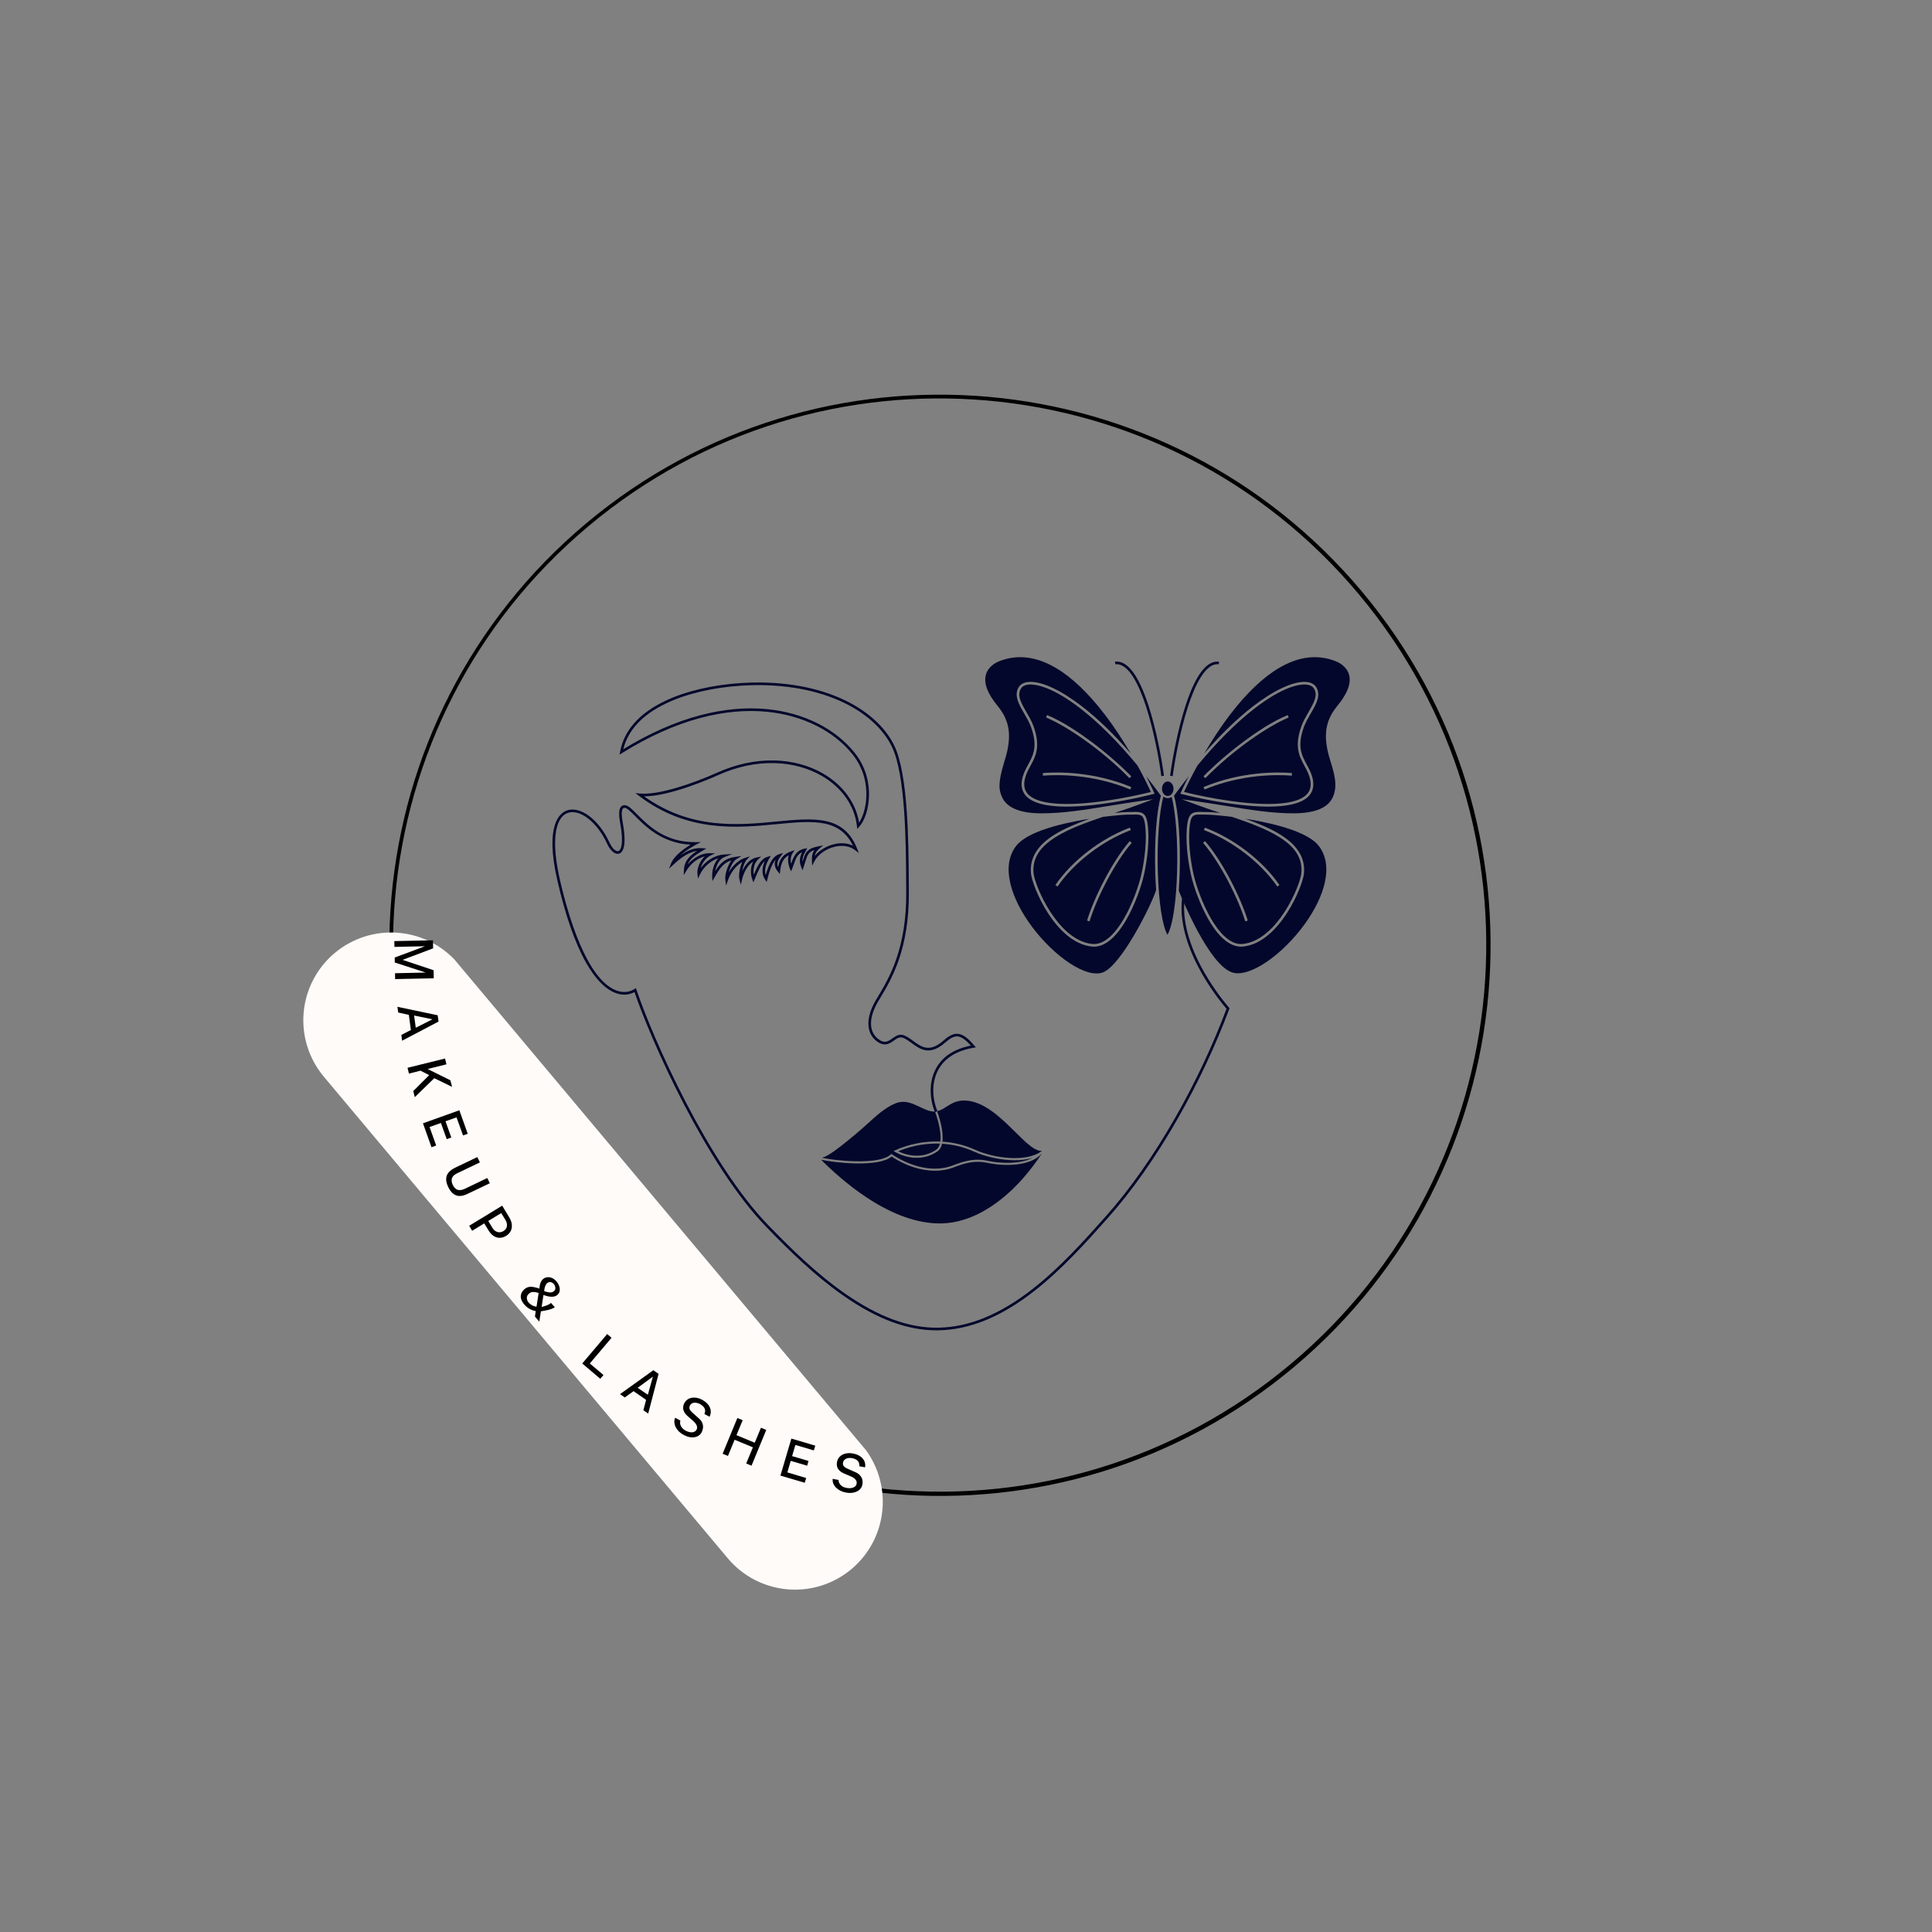 <svg xmlns="http://www.w3.org/2000/svg" xmlns:xlink="http://www.w3.org/1999/xlink" width="500" zoomAndPan="magnify" viewBox="0 0 375 375" height="500" preserveAspectRatio="xMidYMid meet" version="1.0"><rect x="0" y="0" width="375" height="375" fill="#808080" stroke="none"/><defs><g/><clipPath id="3d8b2872aa"><path d="M 75 76 L 290 76 L 290 291 L 75 291 Z M 75 76 " clip-rule="nonzero"/></clipPath><clipPath id="ffeb7f2540"><path d="M 195.652 32.914 L 333.012 196.691 L 169.238 334.047 L 31.879 170.273 Z M 195.652 32.914 " clip-rule="nonzero"/></clipPath><clipPath id="7502af6d6e"><path d="M 195.652 32.914 L 333.012 196.691 L 169.238 334.047 L 31.879 170.273 Z M 195.652 32.914 " clip-rule="nonzero"/></clipPath><clipPath id="ced7123d59"><path d="M 264.332 114.801 C 226.402 69.578 158.988 63.664 113.766 101.594 C 68.539 139.523 62.629 206.938 100.559 252.16 C 138.488 297.387 205.898 303.301 251.125 265.367 C 296.348 227.438 302.262 160.027 264.332 114.801 " clip-rule="nonzero"/></clipPath><clipPath id="b69bd07cd0"><path d="M 58 180 L 172 180 L 172 309 L 58 309 Z M 58 180 " clip-rule="nonzero"/></clipPath><clipPath id="b54c66cfa4"><path d="M 51.906 195.93 L 78.453 173.664 L 178.836 293.352 L 152.289 315.613 Z M 51.906 195.93 " clip-rule="nonzero"/></clipPath><clipPath id="f21cc8d7ac"><path d="M 64.965 184.98 C 68.426 182.074 72.898 180.664 77.402 181.062 C 81.902 181.457 86.062 183.621 88.969 187.086 L 167.367 280.562 C 170.273 284.027 171.68 288.5 171.285 293 C 170.891 297.504 168.727 301.664 165.262 304.566 C 161.801 307.473 157.324 308.883 152.824 308.484 C 148.324 308.09 144.164 305.926 141.258 302.461 L 62.855 208.984 C 59.953 205.52 58.543 201.047 58.938 196.547 C 59.332 192.043 61.5 187.883 64.965 184.98 " clip-rule="nonzero"/></clipPath><clipPath id="c29a69e0c8"><path d="M 107.227 132.094 L 238.727 132.094 L 238.727 258.188 L 107.227 258.188 Z M 107.227 132.094 " clip-rule="nonzero"/></clipPath><clipPath id="711cf21878"><path d="M 227.629 127.555 L 261.973 127.555 L 261.973 188.996 L 227.629 188.996 Z M 227.629 127.555 " clip-rule="nonzero"/></clipPath></defs><g clip-path="url(#3d8b2872aa)"><g clip-path="url(#ffeb7f2540)"><g clip-path="url(#7502af6d6e)"><g clip-path="url(#ced7123d59)"><path stroke-linecap="butt" transform="matrix(0.481, 0.574, -0.574, 0.481, 195.652, 32.916)" fill="none" stroke-linejoin="miter" d="M 142.671 -0.003 C 63.878 -0.001 -0.002 63.878 -0.001 142.67 C -0.003 221.467 63.88 285.343 142.672 285.342 C 221.469 285.344 285.346 221.469 285.344 142.669 C 285.343 63.876 221.467 -0 142.671 -0.003 " stroke="#000000" stroke-width="2" stroke-opacity="1" stroke-miterlimit="4"/></g></g></g></g><g clip-path="url(#b69bd07cd0)"><g clip-path="url(#b54c66cfa4)"><g clip-path="url(#f21cc8d7ac)"><path fill="#fffbf9" d="M 51.906 195.93 L 77.988 174.055 L 178.371 293.742 L 152.289 315.613 Z M 51.906 195.93 " fill-opacity="1" fill-rule="nonzero"/></g></g></g><g fill="#000000" fill-opacity="1"><g transform="translate(76.519, 181.714)"><g><path d="M 0.016 0.953 L 7.516 0.797 L 7.547 2.359 L 1.625 4.594 L 7.641 6.609 L 7.672 8.172 L 0.172 8.328 L 0.156 7.188 L 6.125 7.062 L 0.109 5.109 L 0.094 4.141 L 5.969 1.953 L 0.047 2.078 Z M 0.016 0.953 "/></g></g></g><g fill="#000000" fill-opacity="1"><g transform="translate(77.093, 195.032)"><g><path d="M 0.047 0.391 L 7.859 2.031 L 8.031 3.25 L 0.953 6.969 L 0.812 5.844 L 2.656 4.891 L 2.266 1.953 L 0.203 1.5 Z M 3.281 2.078 L 3.609 4.453 L 6.844 2.812 Z M 3.281 2.078 "/></g></g></g><g fill="#000000" fill-opacity="1"><g transform="translate(78.87, 206.335)"><g><path d="M 1.641 6.625 L 1.344 5.438 L 4.438 2.344 L 2.75 1.484 L 0.5 2.047 L 0.234 0.922 L 7.516 -0.875 L 7.781 0.25 L 4.125 1.156 L 8.547 3.344 L 8.875 4.625 L 5.422 2.938 Z M 1.641 6.625 "/></g></g></g><g fill="#000000" fill-opacity="1"><g transform="translate(81.77, 217.142)"><g><path d="M 0.328 0.891 L 7.391 -1.641 L 9.016 2.922 L 8.109 3.25 L 6.844 -0.266 L 4.703 0.5 L 5.828 3.641 L 4.938 3.969 L 3.812 0.828 L 1.609 1.609 L 2.891 5.203 L 1.984 5.531 Z M 0.328 0.891 "/></g></g></g><g fill="#000000" fill-opacity="1"><g transform="translate(85.476, 226.965)"><g><path d="M 5.234 4.781 C 4.711 5.031 4.223 5.16 3.766 5.172 C 3.305 5.18 2.891 5.039 2.516 4.75 C 2.141 4.469 1.812 4.035 1.531 3.453 C 1.238 2.836 1.102 2.297 1.125 1.828 C 1.145 1.367 1.305 0.957 1.609 0.594 C 1.922 0.238 2.348 -0.066 2.891 -0.328 L 7.172 -2.375 L 7.672 -1.344 L 3.266 0.766 C 2.723 1.023 2.383 1.344 2.25 1.719 C 2.125 2.102 2.176 2.539 2.406 3.031 C 2.551 3.332 2.734 3.57 2.953 3.75 C 3.172 3.938 3.426 4.031 3.719 4.031 C 4.008 4.039 4.336 3.961 4.703 3.797 L 9.109 1.688 L 9.594 2.703 Z M 5.234 4.781 "/></g></g></g><g fill="#000000" fill-opacity="1"><g transform="translate(90.566, 237.115)"><g><path d="M 0.5 0.812 L 6.906 -3.094 L 8.25 -0.875 C 8.531 -0.414 8.703 0.035 8.766 0.484 C 8.828 0.941 8.77 1.367 8.594 1.766 C 8.414 2.16 8.109 2.492 7.672 2.766 C 7.242 3.023 6.82 3.148 6.406 3.141 C 5.988 3.141 5.594 3.016 5.219 2.766 C 4.852 2.516 4.535 2.164 4.266 1.719 L 3.422 0.344 L 1.078 1.781 Z M 4.203 -0.125 L 5.031 1.234 C 5.281 1.641 5.598 1.898 5.984 2.016 C 6.379 2.129 6.773 2.066 7.172 1.828 C 7.555 1.586 7.773 1.27 7.828 0.875 C 7.879 0.477 7.781 0.07 7.531 -0.344 L 6.719 -1.656 Z M 4.203 -0.125 "/></g></g></g><g fill="#000000" fill-opacity="1"><g transform="translate(96.29, 246.04)"><g/></g></g><g fill="#000000" fill-opacity="1"><g transform="translate(100.034, 251.119)"><g><path d="M 7.969 -2.406 C 8.219 -2.113 8.395 -1.805 8.5 -1.484 C 8.613 -1.16 8.645 -0.844 8.594 -0.531 C 8.539 -0.227 8.383 0.031 8.125 0.25 C 8.031 0.332 7.898 0.406 7.734 0.469 C 7.578 0.531 7.391 0.566 7.172 0.578 C 6.953 0.586 6.703 0.566 6.422 0.516 C 6.141 0.461 5.816 0.367 5.453 0.234 L 5.094 2.547 C 5.219 2.535 5.375 2.5 5.562 2.438 C 5.758 2.383 5.977 2.305 6.219 2.203 C 6.469 2.109 6.703 1.969 6.922 1.781 L 7.656 2.625 C 7.352 2.812 7.051 2.945 6.75 3.031 C 6.445 3.125 6.141 3.195 5.828 3.25 C 5.523 3.301 5.234 3.352 4.953 3.406 L 4.641 5.406 L 3.797 4.422 L 3.953 3.359 C 3.473 3.273 3.051 3.117 2.688 2.891 C 2.32 2.672 2.016 2.414 1.766 2.125 C 1.43 1.738 1.211 1.363 1.109 1 C 1.016 0.645 1.023 0.305 1.141 -0.016 C 1.254 -0.336 1.457 -0.625 1.75 -0.875 C 1.988 -1.082 2.25 -1.223 2.531 -1.297 C 2.82 -1.367 3.141 -1.375 3.484 -1.312 C 3.836 -1.258 4.223 -1.156 4.641 -1 C 4.68 -1.281 4.723 -1.531 4.766 -1.75 C 4.816 -1.969 4.891 -2.172 4.984 -2.359 C 5.078 -2.547 5.207 -2.711 5.375 -2.859 C 5.613 -3.055 5.883 -3.172 6.188 -3.203 C 6.5 -3.242 6.805 -3.195 7.109 -3.062 C 7.422 -2.926 7.707 -2.707 7.969 -2.406 Z M 7.453 -1.906 C 7.242 -2.133 7.02 -2.254 6.781 -2.266 C 6.539 -2.273 6.328 -2.203 6.141 -2.047 C 6.035 -1.953 5.945 -1.828 5.875 -1.672 C 5.801 -1.516 5.742 -1.359 5.703 -1.203 C 5.66 -1.047 5.633 -0.906 5.625 -0.781 L 5.578 -0.516 C 5.953 -0.391 6.254 -0.312 6.484 -0.281 C 6.723 -0.25 6.914 -0.25 7.062 -0.281 C 7.219 -0.32 7.348 -0.391 7.453 -0.484 C 7.617 -0.617 7.719 -0.77 7.75 -0.938 C 7.781 -1.113 7.766 -1.285 7.703 -1.453 C 7.648 -1.617 7.566 -1.77 7.453 -1.906 Z M 4.516 -0.156 C 4.148 -0.281 3.789 -0.344 3.438 -0.344 C 3.094 -0.344 2.801 -0.211 2.562 0.047 C 2.406 0.191 2.301 0.363 2.25 0.562 C 2.207 0.77 2.219 0.977 2.281 1.188 C 2.344 1.395 2.445 1.578 2.594 1.734 C 2.77 1.941 2.992 2.113 3.266 2.25 C 3.535 2.395 3.816 2.477 4.109 2.5 Z M 4.516 -0.156 "/></g></g></g><g fill="#000000" fill-opacity="1"><g transform="translate(107.746, 259.684)"><g/></g></g><g fill="#000000" fill-opacity="1"><g transform="translate(112.278, 264.042)"><g><path d="M 5.578 -5.109 L 6.422 -4.375 L 2.203 0.609 L 4.859 2.844 L 4.234 3.578 L 0.734 0.609 Z M 5.578 -5.109 "/></g></g></g><g fill="#000000" fill-opacity="1"><g transform="translate(120.018, 270.383)"><g><path d="M 0.328 0.219 L 6.797 -4.422 L 7.812 -3.719 L 5.797 3.984 L 4.859 3.344 L 5.391 1.328 L 2.953 -0.359 L 1.25 0.859 Z M 3.75 -1.016 L 5.734 0.344 L 6.703 -3.172 Z M 3.75 -1.016 "/></g></g></g><g fill="#000000" fill-opacity="1"><g transform="translate(129.564, 276.688)"><g><path d="M 3.078 1.797 C 2.766 1.629 2.477 1.422 2.219 1.172 C 1.969 0.93 1.766 0.664 1.609 0.375 C 1.461 0.082 1.367 -0.219 1.328 -0.531 C 1.297 -0.844 1.348 -1.164 1.484 -1.5 L 2.5 -0.953 C 2.426 -0.68 2.422 -0.426 2.484 -0.188 C 2.547 0.051 2.664 0.27 2.844 0.469 C 3.02 0.676 3.238 0.852 3.5 1 C 3.789 1.156 4.078 1.254 4.359 1.297 C 4.641 1.348 4.891 1.332 5.109 1.25 C 5.336 1.176 5.508 1.035 5.625 0.828 C 5.727 0.641 5.766 0.453 5.734 0.266 C 5.711 0.078 5.641 -0.102 5.516 -0.281 C 5.398 -0.457 5.242 -0.641 5.047 -0.828 L 3.953 -1.781 C 3.504 -2.156 3.219 -2.555 3.094 -2.984 C 2.969 -3.41 3.023 -3.863 3.266 -4.344 C 3.484 -4.738 3.773 -5.023 4.141 -5.203 C 4.516 -5.379 4.926 -5.445 5.375 -5.406 C 5.82 -5.375 6.273 -5.234 6.734 -4.984 C 7.266 -4.691 7.664 -4.359 7.938 -3.984 C 8.219 -3.609 8.367 -3.219 8.391 -2.812 C 8.422 -2.414 8.344 -2.047 8.156 -1.703 L 7.156 -2.234 C 7.289 -2.535 7.332 -2.805 7.281 -3.047 C 7.227 -3.297 7.113 -3.508 6.938 -3.688 C 6.758 -3.875 6.547 -4.035 6.297 -4.172 C 6.117 -4.266 5.93 -4.332 5.734 -4.375 C 5.535 -4.426 5.348 -4.441 5.172 -4.422 C 5.004 -4.41 4.848 -4.359 4.703 -4.266 C 4.566 -4.18 4.453 -4.055 4.359 -3.891 C 4.234 -3.66 4.207 -3.43 4.281 -3.203 C 4.352 -2.984 4.57 -2.719 4.938 -2.406 L 6 -1.453 C 6.312 -1.191 6.535 -0.93 6.672 -0.672 C 6.805 -0.41 6.879 -0.16 6.891 0.078 C 6.91 0.328 6.891 0.555 6.828 0.766 C 6.773 0.984 6.703 1.176 6.609 1.344 C 6.43 1.688 6.16 1.941 5.797 2.109 C 5.441 2.273 5.031 2.336 4.562 2.297 C 4.102 2.254 3.609 2.086 3.078 1.797 Z M 3.078 1.797 "/></g></g></g><g fill="#000000" fill-opacity="1"><g transform="translate(139.387, 281.814)"><g><path d="M 6.75 -0.891 L 3.203 -2.359 L 1.906 0.781 L 0.875 0.359 L 3.734 -6.578 L 4.766 -6.156 L 3.562 -3.25 L 7.109 -1.781 L 8.312 -4.688 L 9.344 -4.266 L 6.484 2.672 L 5.453 2.25 Z M 6.75 -0.891 "/></g></g></g><g fill="#000000" fill-opacity="1"><g transform="translate(150.558, 286.148)"><g><path d="M 0.922 0.266 L 3.047 -6.922 L 7.688 -5.547 L 7.406 -4.625 L 3.828 -5.688 L 3.188 -3.516 L 6.375 -2.578 L 6.109 -1.656 L 2.922 -2.594 L 2.266 -0.359 L 5.922 0.734 L 5.641 1.656 Z M 0.922 0.266 "/></g></g></g><g fill="#000000" fill-opacity="1"><g transform="translate(160.677, 288.93)"><g><path d="M 3.484 0.766 C 3.141 0.703 2.805 0.594 2.484 0.438 C 2.172 0.281 1.895 0.094 1.656 -0.125 C 1.414 -0.352 1.227 -0.613 1.094 -0.906 C 0.969 -1.195 0.914 -1.523 0.938 -1.891 L 2.078 -1.672 C 2.086 -1.391 2.16 -1.145 2.297 -0.938 C 2.43 -0.727 2.613 -0.551 2.844 -0.406 C 3.082 -0.27 3.348 -0.176 3.641 -0.125 C 3.973 -0.062 4.281 -0.051 4.562 -0.094 C 4.844 -0.145 5.07 -0.238 5.25 -0.375 C 5.438 -0.508 5.551 -0.695 5.594 -0.938 C 5.633 -1.145 5.613 -1.332 5.531 -1.5 C 5.445 -1.676 5.32 -1.832 5.156 -1.969 C 5 -2.113 4.797 -2.234 4.547 -2.328 L 3.203 -2.906 C 2.672 -3.125 2.273 -3.414 2.016 -3.781 C 1.766 -4.156 1.688 -4.609 1.781 -5.141 C 1.863 -5.578 2.051 -5.938 2.344 -6.219 C 2.633 -6.5 3 -6.691 3.438 -6.797 C 3.883 -6.898 4.363 -6.906 4.875 -6.812 C 5.477 -6.695 5.969 -6.5 6.344 -6.219 C 6.719 -5.945 6.977 -5.625 7.125 -5.25 C 7.27 -4.883 7.305 -4.508 7.234 -4.125 L 6.125 -4.328 C 6.145 -4.66 6.094 -4.93 5.969 -5.141 C 5.852 -5.359 5.688 -5.523 5.469 -5.641 C 5.25 -5.766 5 -5.852 4.719 -5.906 C 4.508 -5.945 4.305 -5.957 4.109 -5.938 C 3.91 -5.926 3.734 -5.883 3.578 -5.812 C 3.422 -5.738 3.285 -5.641 3.172 -5.516 C 3.055 -5.391 2.984 -5.234 2.953 -5.047 C 2.898 -4.785 2.941 -4.562 3.078 -4.375 C 3.223 -4.188 3.516 -3.992 3.953 -3.797 L 5.266 -3.219 C 5.629 -3.07 5.914 -2.895 6.125 -2.688 C 6.344 -2.477 6.5 -2.266 6.594 -2.047 C 6.688 -1.828 6.738 -1.602 6.75 -1.375 C 6.758 -1.156 6.742 -0.945 6.703 -0.75 C 6.629 -0.363 6.445 -0.039 6.156 0.219 C 5.875 0.477 5.504 0.66 5.047 0.766 C 4.598 0.879 4.078 0.879 3.484 0.766 Z M 3.484 0.766 "/></g></g></g><g clip-path="url(#c29a69e0c8)"><path fill="#03072b" d="M 181.766 258.219 C 176.109 258.219 170.195 256.016 163.711 251.488 C 158.168 247.625 153.238 242.793 148.742 238.152 C 137.074 226.113 126.391 202.059 123.156 192.562 C 122.016 193.18 120.672 193.227 119.328 192.68 C 117.352 191.875 115.461 189.887 113.707 186.766 C 111.59 182.996 109.727 177.641 108.176 170.855 C 105.711 160.074 108.668 157.785 110.051 157.305 C 111.301 156.871 112.828 157.254 114.352 158.387 C 115.855 159.508 117.227 161.27 118.211 163.352 C 118.801 164.73 119.582 165.332 120.016 165.199 C 120.613 165.02 121.066 163.496 120.383 159.805 C 120.078 158.137 120.113 157.129 120.496 156.637 C 120.664 156.426 120.887 156.309 121.168 156.289 C 121.855 156.25 122.57 156.965 123.645 158.047 C 125.816 160.227 129.094 163.523 134.973 163.461 L 136.043 163.445 L 135.09 163.941 C 135.066 163.953 133.34 164.855 132.027 166.066 C 133.387 165.082 134.734 164.52 136.297 164.633 L 137.102 164.688 L 136.406 165.105 C 136.332 165.152 136.25 165.199 136.168 165.246 C 135.168 165.84 133.973 166.543 133.48 167.793 C 134.652 166.43 136.293 165.562 137.766 165.602 L 138.781 165.625 L 137.871 166.082 C 136.945 166.547 136.262 167.566 135.992 168.52 C 137.188 166.859 139.059 165.934 140.512 165.859 L 142.141 165.777 L 140.613 166.355 C 139.676 166.707 139.023 167.906 138.809 169.105 C 139.781 167.555 140.73 166.59 142.723 166.32 L 143.922 166.156 L 142.891 166.789 C 142.367 167.109 141.734 168.25 141.441 169.336 C 142.242 167.961 143.426 166.891 144.641 166.5 L 145.543 166.215 L 144.906 166.914 C 144.555 167.305 144.207 168.219 144.051 169.098 C 144.625 167.836 145.566 166.68 146.875 166.43 L 147.746 166.262 L 147.098 166.863 C 146.434 167.484 146.137 168.664 146.309 169.777 C 147.051 168.02 147.703 166.664 148.996 166.301 L 149.613 166.129 L 149.281 166.68 C 148.758 167.551 148.27 168.746 148.637 169.852 C 149.152 167.992 149.891 166.203 151.262 165.785 L 152.004 165.559 L 151.539 166.18 C 150.832 167.125 150.758 167.742 151.027 168.312 C 151.336 166.668 152.09 165.766 153.52 165.266 L 154.234 165.016 L 153.816 165.648 C 153.48 166.156 153.395 166.891 153.562 167.672 C 153.566 167.652 153.57 167.637 153.578 167.621 C 154 166.414 154.477 165.047 156.152 164.734 L 156.684 164.637 L 156.422 165.109 C 156.004 165.867 155.695 166.512 155.77 167.277 C 155.777 167.258 155.781 167.238 155.789 167.223 C 156.281 165.605 156.555 164.711 158.812 164.281 L 159.789 164.094 L 159.02 164.727 C 158.473 165.18 158.23 165.621 158.141 166.156 C 159.031 165.047 160.465 164.168 162.012 163.828 C 163.316 163.535 164.555 163.656 165.57 164.164 C 164.434 161.797 162.695 160.422 160.156 159.871 C 157.562 159.312 154.418 159.613 150.773 159.965 C 143.07 160.703 133.484 161.625 124.039 154.484 L 123.328 153.945 L 124.215 154.027 C 127.875 154.359 134.535 152.066 139.125 150.004 C 142.883 148.312 146.68 147.504 150.402 147.605 C 153.785 147.699 156.996 148.562 159.691 150.109 C 163.574 152.336 166.117 155.793 166.75 159.668 C 167.449 158.629 168.09 156.785 168.16 154.539 C 168.227 152.453 167.816 149.355 165.496 146.438 C 161.852 141.859 155.797 138.84 148.891 138.156 C 144.82 137.754 140.5 138.148 136.043 139.324 C 131.062 140.641 125.914 142.945 120.746 146.168 L 120.254 146.477 L 120.363 145.906 C 121.137 141.77 124.062 138.461 129.055 136.074 C 133.008 134.18 138.242 132.941 143.793 132.582 C 150.992 132.117 157.66 133.125 163.07 135.496 C 168.031 137.672 171.766 140.957 173.59 144.746 C 176.27 150.316 176.352 163.691 176.391 170.879 C 176.395 171.648 176.402 172.348 176.406 172.969 C 176.531 184.219 173.016 190.082 170.918 193.586 C 170.738 193.887 170.566 194.176 170.406 194.445 C 168.637 197.48 168.613 200.152 170.348 201.582 C 171.656 202.66 172.383 202.145 173.223 201.547 C 173.844 201.105 174.551 200.605 175.473 200.961 C 176.082 201.199 176.641 201.602 177.227 202.035 C 178.871 203.238 180.426 204.375 183.18 201.934 C 184.234 201 185.066 200.609 185.875 200.66 C 186.977 200.73 187.973 201.625 189.121 202.949 L 189.422 203.289 L 188.977 203.367 C 185.648 203.938 183.34 205.383 182.109 207.66 C 180.629 210.398 181.098 213.684 181.945 215.664 L 181.48 215.867 C 180.586 213.781 180.094 210.316 181.664 207.414 C 182.914 205.102 185.195 203.598 188.441 202.949 C 187.34 201.738 186.574 201.215 185.844 201.168 C 185.18 201.125 184.461 201.48 183.516 202.316 C 180.457 205.027 178.582 203.656 176.926 202.445 C 176.367 202.035 175.836 201.648 175.289 201.438 C 174.621 201.18 174.109 201.543 173.516 201.965 C 172.676 202.562 171.633 203.305 170.023 201.977 C 168.082 200.371 168.062 197.461 169.969 194.188 C 170.129 193.914 170.301 193.629 170.484 193.324 C 172.555 189.867 176.023 184.078 175.898 172.973 C 175.895 172.355 175.891 171.652 175.883 170.883 C 175.844 163.734 175.762 150.434 173.133 144.965 C 171.359 141.285 167.715 138.09 162.867 135.965 C 157.531 133.625 150.945 132.629 143.828 133.09 C 138.34 133.445 133.172 134.668 129.273 136.535 C 124.672 138.734 121.887 141.723 120.984 145.422 C 126.027 142.336 131.047 140.117 135.918 138.832 C 140.43 137.641 144.812 137.242 148.938 137.648 C 155.984 138.344 162.16 141.434 165.891 146.121 C 168.309 149.156 168.734 152.383 168.668 154.555 C 168.594 156.98 167.848 159.301 166.766 160.473 L 166.391 160.883 L 166.328 160.328 C 165.887 156.375 163.379 152.809 159.441 150.555 C 156.816 149.047 153.688 148.207 150.391 148.117 C 146.742 148.016 143.02 148.809 139.332 150.469 C 137.746 151.18 129.957 154.566 125.016 154.57 C 134.09 161.055 143.293 160.172 150.727 159.457 C 158.023 158.754 163.789 158.199 166.363 164.715 L 166.703 165.574 L 165.973 165.012 C 164.969 164.242 163.602 163.996 162.121 164.324 C 160.363 164.715 158.773 165.832 158.074 167.176 L 157.637 168.02 L 157.598 167.07 C 157.562 166.27 157.645 165.605 158.078 164.988 C 156.883 165.379 156.688 166.023 156.273 167.367 C 156.191 167.637 156.102 167.945 155.988 168.273 L 155.773 168.922 L 155.516 168.289 C 155.047 167.148 155.27 166.273 155.691 165.406 C 154.742 165.824 154.41 166.785 154.059 167.789 C 153.969 168.043 153.875 168.305 153.777 168.559 L 153.539 169.141 L 153.305 168.559 C 152.941 167.648 152.871 166.742 153.094 166.004 C 152.09 166.543 151.605 167.449 151.43 169.035 L 151.363 169.645 L 150.98 169.168 C 150.359 168.398 150.215 167.68 150.555 166.848 C 149.781 167.703 149.301 169.262 148.953 170.637 L 148.812 171.195 L 148.496 170.715 C 147.715 169.531 147.969 168.211 148.461 167.141 C 147.719 167.727 147.23 168.895 146.605 170.383 L 146.234 171.266 L 146.012 170.656 C 145.594 169.52 145.691 168.191 146.195 167.23 C 145.113 167.883 144.348 169.355 144.031 170.73 L 143.801 171.734 L 143.539 170.742 C 143.297 169.836 143.613 168.305 144.078 167.305 C 142.891 167.98 141.824 169.328 141.285 170.883 L 140.945 171.863 L 140.793 170.84 C 140.637 169.781 141.23 168.012 141.977 166.996 C 140.398 167.461 139.672 168.594 138.707 170.273 L 138.277 171.023 L 138.234 170.16 C 138.172 168.953 138.605 167.484 139.43 166.582 C 138.086 167.02 136.637 168.098 135.863 169.734 L 135.488 170.531 L 135.379 169.656 C 135.254 168.625 135.801 167.156 136.809 166.215 C 135.453 166.543 134.07 167.598 133.219 169.023 L 132.711 169.875 L 132.746 168.883 C 132.82 166.953 134.129 165.906 135.316 165.164 C 133.691 165.371 132.254 166.402 130.664 167.863 L 129.84 168.625 L 130.258 167.582 C 130.875 166.047 132.895 164.648 134.043 163.949 C 128.52 163.672 125.27 160.402 123.289 158.406 C 122.379 157.492 121.66 156.77 121.195 156.797 C 121.066 156.809 120.973 156.855 120.898 156.949 C 120.703 157.199 120.543 157.879 120.883 159.711 C 121.523 163.176 121.262 165.355 120.164 165.688 C 119.363 165.93 118.395 165.074 117.75 163.562 C 115.84 159.523 112.531 156.98 110.219 157.785 C 107.602 158.699 107.023 163.543 108.672 170.742 C 110.277 177.766 113.82 189.891 119.516 192.207 C 120.816 192.734 122.105 192.648 123.156 191.965 L 123.43 191.789 L 123.535 192.102 C 126.633 201.348 137.375 225.691 149.105 237.797 C 153.586 242.422 158.492 247.23 164 251.07 C 170.559 255.645 176.504 257.816 182.18 257.703 C 188.113 257.586 194.062 255.145 200.367 250.238 C 205.777 246.027 210.539 240.684 214.367 236.387 L 214.57 236.16 C 219.23 230.961 223.938 224.273 228.188 216.809 C 232.051 210.031 235.465 202.77 238.07 195.801 C 237.574 195.23 235.379 192.617 233.332 189.043 C 231.191 185.309 228.777 179.727 229.438 174.359 L 229.938 174.422 C 229.301 179.648 231.668 185.113 233.77 188.781 C 236.055 192.77 238.523 195.551 238.551 195.578 L 238.652 195.691 L 238.598 195.836 C 235.977 202.875 232.531 210.215 228.629 217.062 C 224.363 224.555 219.629 231.277 214.949 236.5 L 214.746 236.727 C 210.906 241.039 206.125 246.402 200.68 250.641 C 194.285 255.617 188.234 258.094 182.191 258.211 C 182.051 258.215 181.906 258.219 181.766 258.219 " fill-opacity="1" fill-rule="nonzero"/></g><path fill="#03072b" d="M 172.875 224.082 L 172.992 223.965 L 173.129 224.055 C 177.098 226.695 181.465 227.516 184.812 226.254 C 187.234 225.34 189.16 224.738 191.828 225.336 C 193.469 225.699 197.645 226.145 200.41 224.75 C 199.289 225.09 198.082 225.203 196.988 225.203 C 196.621 225.203 196.266 225.191 195.93 225.172 C 193.625 225.027 191.035 224.414 189.168 223.57 C 186.953 222.566 184.809 222.117 182.852 222 C 182.707 222.629 182.426 223.16 181.941 223.492 C 179.188 225.41 175.918 224.812 173.781 223.617 L 173.434 223.426 L 173.797 223.258 C 175.012 222.695 178.316 221.402 182.523 221.574 C 182.816 219.465 181.684 216.285 181.48 215.746 C 180.547 215.816 179.59 215.359 178.578 214.875 C 177.285 214.254 175.945 213.613 174.453 213.961 C 172.566 214.406 170.293 216.379 169.402 217.203 C 167.516 218.957 161.773 223.961 159.969 224.574 L 159.547 224.715 C 160.723 224.984 163.34 225.336 165.957 225.402 C 169.484 225.484 171.941 225.016 172.875 224.082 " fill-opacity="1" fill-rule="nonzero"/><path fill="#03072b" d="M 174.352 223.457 C 176.375 224.457 179.262 224.859 181.711 223.16 C 182.086 222.895 182.32 222.48 182.445 221.977 C 178.738 221.836 175.754 222.855 174.352 223.457 " fill-opacity="1" fill-rule="nonzero"/><path fill="#03072b" d="M 182.922 221.594 C 184.91 221.719 187.086 222.18 189.336 223.199 C 192.852 224.789 199.227 225.707 202.25 223.383 C 202.086 223.379 202.121 223.406 201.828 223.363 C 200.562 223.188 198.941 221.578 197.066 219.727 C 194.305 216.996 190.879 213.609 187.109 213.609 C 187.059 213.609 187.012 213.609 186.961 213.613 C 185.543 213.645 184.578 214.258 183.723 214.797 C 183.129 215.176 182.562 215.531 181.891 215.684 C 182.168 216.434 183.207 219.438 182.922 221.594 " fill-opacity="1" fill-rule="nonzero"/><path fill="#03072b" d="M 202.207 223.914 C 201.039 225.199 199.129 225.93 196.527 226.082 C 194.504 226.199 192.566 225.918 191.742 225.73 C 189.18 225.16 187.312 225.746 184.957 226.637 C 183.879 227.043 182.699 227.242 181.465 227.242 C 178.77 227.242 175.809 226.293 173.039 224.484 C 170.551 226.656 161.844 225.676 159.41 225.102 C 159.551 225.266 159.727 225.469 159.867 225.602 C 161.203 226.887 164.328 229.895 168.434 232.574 C 173.414 235.82 178.113 237.465 182.406 237.465 C 182.551 237.465 182.688 237.465 182.828 237.461 C 188.582 237.316 193.461 233.773 196.539 230.828 C 199.301 228.191 201.445 225.082 202.215 223.91 C 202.211 223.91 202.211 223.914 202.207 223.914 " fill-opacity="1" fill-rule="nonzero"/><path fill="#03072b" d="M 219.316 160.641 L 219.496 161.117 C 213.926 163.223 208.473 167.418 205.266 172.074 L 204.848 171.781 C 208.109 167.047 213.652 162.777 219.316 160.641 Z M 211.48 178.832 L 210.996 178.68 C 212.352 174.25 215.824 167.273 219.285 163.262 L 219.668 163.598 C 216.25 167.555 212.82 174.453 211.48 178.832 Z M 200.613 169.473 C 200.727 170.699 201.922 174 203.879 177.008 C 205.586 179.629 208.375 182.836 211.977 183.219 C 214.566 183.496 216.773 180.691 218.164 178.289 C 219.797 175.469 221.035 171.949 221.539 169.715 C 222.176 166.887 222.688 162.801 222.223 159.832 C 221.941 158.047 221.344 158.062 219.738 158.109 C 219.477 158.117 219.176 158.125 218.859 158.125 C 218.391 158.125 216.543 158.246 214.066 158.555 C 210.758 159.676 207.512 160.871 205.066 162.371 C 201.773 164.383 200.359 166.645 200.613 169.473 " fill-opacity="1" fill-rule="nonzero"/><path fill="#03072b" d="M 248.336 171.781 L 247.918 172.074 C 244.715 167.418 239.262 163.223 233.688 161.117 L 233.867 160.641 C 239.531 162.777 245.074 167.047 248.336 171.781 Z M 241.703 178.832 C 240.363 174.453 236.934 167.555 233.516 163.598 L 233.898 163.262 C 237.359 167.273 240.832 174.25 242.191 178.68 Z M 233.473 158.109 C 233.238 158.102 233.027 158.098 232.832 158.098 C 231.699 158.098 231.227 158.305 230.988 159.832 C 230.523 162.801 231.035 166.883 231.668 169.715 C 232.172 171.949 233.41 175.469 235.047 178.289 C 236.438 180.691 238.641 183.492 241.234 183.219 C 244.832 182.836 247.621 179.629 249.328 177.008 C 251.289 174 252.484 170.699 252.594 169.473 C 252.852 166.645 251.438 164.383 248.141 162.371 C 245.699 160.871 242.449 159.676 239.141 158.555 C 236.668 158.246 234.82 158.125 234.352 158.125 C 234.031 158.125 233.734 158.117 233.473 158.109 " fill-opacity="1" fill-rule="nonzero"/><path fill="#03072b" d="M 226.66 154.914 C 226.348 154.914 226.059 154.801 225.816 154.605 C 224.984 157.656 224.562 163.395 224.738 169.301 C 224.914 175.191 225.625 179.781 226.605 181.438 C 227.371 180.145 227.973 177.062 228.281 172.965 C 228.336 172.43 228.434 170.547 228.469 169.301 C 228.645 163.438 228.23 157.742 227.41 154.676 C 227.191 154.828 226.934 154.914 226.66 154.914 " fill-opacity="1" fill-rule="nonzero"/><path fill="#03072b" d="M 219.586 150.684 L 219.227 151.043 C 213.707 145.406 206.906 140.852 203.043 139.266 L 203.234 138.793 C 206.289 140.047 209.609 142.312 211.859 143.992 C 214.645 146.074 217.461 148.516 219.586 150.684 Z M 219.379 153.238 C 212.105 150.215 205.25 150.348 202.645 150.543 C 202.516 150.555 202.461 150.559 202.43 150.559 L 202.43 150.047 C 202.453 150.047 202.512 150.043 202.605 150.035 C 205.25 149.836 212.199 149.703 219.574 152.766 Z M 209.699 137.508 C 204.332 133.367 201.223 132.859 200.027 132.859 C 199.98 132.859 199.938 132.859 199.898 132.859 C 199.074 132.887 198.48 133.152 198.18 133.629 C 197.34 134.961 198.219 136.48 199.242 138.242 C 199.742 139.109 200.262 140.008 200.598 140.941 C 202.035 144.914 201.008 146.816 200.012 148.652 C 199.73 149.168 199.441 149.707 199.215 150.281 C 198.582 151.895 198.672 153.176 199.48 154.098 C 200.949 155.762 204.84 156.379 210.734 155.883 C 215.25 155.496 220.172 154.527 223.391 153.715 C 223.074 153.027 222.172 151.102 220.797 148.598 C 217.012 144.016 213.242 140.246 209.699 137.508 " fill-opacity="1" fill-rule="nonzero"/><path fill="#03072b" d="M 241.324 143.992 C 243.574 142.312 246.895 140.047 249.949 138.793 L 250.141 139.266 C 246.277 140.852 239.477 145.406 233.957 151.043 L 233.598 150.684 C 235.723 148.516 238.539 146.074 241.324 143.992 Z M 250.754 150.047 L 250.754 150.559 C 250.723 150.559 250.668 150.555 250.539 150.543 C 247.934 150.348 241.078 150.215 233.805 153.238 L 233.609 152.766 C 240.984 149.703 247.934 149.836 250.578 150.035 C 250.672 150.043 250.73 150.047 250.754 150.047 Z M 242.477 155.883 C 248.371 156.379 252.262 155.762 253.727 154.098 C 254.535 153.176 254.625 151.895 253.992 150.281 C 253.77 149.707 253.477 149.168 253.195 148.648 C 252.203 146.816 251.172 144.914 252.609 140.941 C 252.945 140.008 253.465 139.109 253.969 138.242 C 254.988 136.48 255.871 134.961 255.031 133.629 C 254.73 133.152 254.137 132.887 253.312 132.859 C 252.219 132.824 249.078 133.207 243.512 137.508 C 239.969 140.246 236.199 144.02 232.41 148.598 C 231.039 151.102 230.133 153.027 229.816 153.715 C 233.035 154.523 237.957 155.496 242.477 155.883 " fill-opacity="1" fill-rule="nonzero"/><g clip-path="url(#711cf21878)"><path fill="#03072b" d="M 228.977 169.316 C 228.941 170.574 228.879 171.77 228.797 172.887 C 229.5 174.641 234.672 187.188 239.105 188.727 C 240.703 189.281 243.086 188.57 245.812 186.727 C 248.438 184.957 251.148 182.27 253.254 179.352 C 255.238 176.598 256.586 173.812 257.145 171.301 C 257.777 168.445 257.391 166.062 255.996 164.219 C 254.523 162.273 250.555 160.613 244.52 159.418 C 243.574 159.23 242.641 159.066 241.746 158.926 C 244.207 159.816 246.531 160.785 248.406 161.934 C 251.836 164.035 253.371 166.516 253.102 169.52 C 252.875 172.016 248.379 182.969 241.289 183.727 C 241.152 183.742 241.016 183.746 240.883 183.746 C 238.746 183.746 236.586 181.961 234.605 178.547 C 232.945 175.68 231.688 172.102 231.176 169.824 C 230.527 166.949 230.008 162.793 230.488 159.75 C 230.836 157.523 231.832 157.555 233.484 157.602 C 233.758 157.609 234.039 157.617 234.352 157.617 C 234.691 157.617 235.59 157.668 236.84 157.785 C 235.062 157.195 233.234 156.582 231.531 155.938 L 229.387 155.125 L 231.656 155.445 C 233.898 155.766 235.949 156.098 237.93 156.418 C 242.711 157.195 246.84 157.867 251.047 157.867 C 255.297 157.867 257.898 156.758 258.773 154.57 C 259.648 152.375 258.977 150.168 258.328 148.031 C 258.078 147.219 257.824 146.379 257.656 145.547 C 256.938 142.008 257.508 139.52 259.613 136.961 C 261.516 134.652 262.273 132.664 261.871 131.047 C 261.441 129.32 259.773 128.555 259.441 128.418 C 255.898 126.949 252.137 127.363 248.27 129.645 C 245.141 131.488 241.941 134.543 238.746 138.723 C 236.82 141.246 235.133 143.879 233.75 146.234 C 236.977 142.535 240.172 139.445 243.199 137.105 C 247.215 134.008 250.906 132.27 253.328 132.352 C 254.328 132.383 255.066 132.73 255.457 133.355 C 256.465 134.949 255.465 136.672 254.406 138.5 C 253.918 139.348 253.41 140.223 253.086 141.113 C 251.727 144.875 252.656 146.59 253.641 148.406 C 253.93 148.941 254.23 149.492 254.469 150.098 C 255.172 151.898 255.055 153.359 254.105 154.434 C 252.508 156.25 248.582 156.906 242.434 156.391 C 237.742 155.992 232.625 154.965 229.398 154.133 L 229.109 154.059 L 229.227 153.785 C 229.242 153.754 229.777 152.547 230.738 150.668 C 229.781 151.883 228.828 153.145 227.879 154.453 C 228.738 157.586 229.156 163.262 228.977 169.316 " fill-opacity="1" fill-rule="nonzero"/></g><path fill="#03072b" d="M 226.66 154.504 C 227.277 154.504 227.777 153.871 227.777 153.098 C 227.777 152.32 227.277 151.684 226.66 151.684 C 226.043 151.684 225.543 152.32 225.543 153.098 C 225.543 153.871 226.043 154.504 226.66 154.504 " fill-opacity="1" fill-rule="nonzero"/><path fill="#03072b" d="M 223.98 153.785 L 224.102 154.059 L 223.812 154.133 C 220.586 154.965 215.465 155.992 210.773 156.391 C 204.629 156.91 200.699 156.25 199.102 154.434 C 198.156 153.359 198.035 151.898 198.742 150.098 C 198.98 149.492 199.277 148.941 199.566 148.406 C 200.551 146.59 201.48 144.875 200.121 141.113 C 199.801 140.223 199.293 139.348 198.801 138.5 C 197.742 136.672 196.746 134.949 197.75 133.355 C 198.145 132.73 198.879 132.383 199.883 132.352 C 202.305 132.273 205.996 134.008 210.008 137.105 C 213.039 139.445 216.234 142.535 219.461 146.234 C 218.074 143.875 216.387 141.238 214.457 138.719 C 211.266 134.539 208.062 131.484 204.938 129.641 C 201.07 127.363 197.312 126.949 193.77 128.418 C 193.438 128.555 191.77 129.32 191.34 131.047 C 190.938 132.664 191.695 134.652 193.594 136.961 C 195.703 139.52 196.27 142.008 195.555 145.547 C 195.387 146.379 195.129 147.219 194.883 148.031 C 193.559 152.375 194.004 153.488 194.438 154.57 C 195.312 156.758 197.91 157.867 202.16 157.867 C 206.371 157.867 210.5 157.195 215.277 156.418 C 217.262 156.098 219.309 155.766 221.555 155.445 L 223.82 155.125 L 221.68 155.938 C 219.977 156.582 218.148 157.195 216.367 157.785 C 217.621 157.668 218.516 157.617 218.859 157.617 C 219.168 157.617 219.449 157.609 219.723 157.602 C 221.375 157.555 222.375 157.523 222.723 159.75 C 223.199 162.793 222.68 166.949 222.035 169.824 C 221.523 172.102 220.262 175.68 218.602 178.547 C 216.496 182.176 214.188 183.969 211.922 183.727 C 204.832 182.969 200.332 172.016 200.109 169.52 C 199.836 166.516 201.375 164.035 204.801 161.934 C 206.68 160.785 209.004 159.816 211.461 158.926 C 210.57 159.066 209.637 159.23 208.691 159.418 C 202.656 160.613 198.688 162.273 197.215 164.219 C 195.773 166.117 195.41 168.602 196.137 171.59 C 196.777 174.219 198.234 177.105 200.355 179.938 C 202.473 182.762 205.133 185.328 207.656 186.977 C 210.285 188.695 212.57 189.32 214.094 188.73 C 217.648 187.352 223.488 175.688 224.402 172.754 C 224.324 171.676 224.266 170.523 224.23 169.316 C 224.051 163.262 224.473 157.586 225.332 154.453 C 224.379 153.145 223.426 151.883 222.473 150.672 C 223.434 152.547 223.969 153.754 223.98 153.785 " fill-opacity="1" fill-rule="nonzero"/><path fill="#03072b" d="M 225.418 150.641 C 224.926 147.008 223.883 141.535 222.426 137.066 C 221.156 133.18 219.098 128.613 216.484 128.938 L 216.422 128.43 C 218.793 128.137 220.977 130.992 222.906 136.91 C 224.375 141.41 225.426 146.918 225.922 150.574 L 225.418 150.641 " fill-opacity="1" fill-rule="nonzero"/><path fill="#03072b" d="M 227.621 150.641 L 227.117 150.574 C 227.613 146.918 228.664 141.41 230.133 136.91 C 232.062 130.992 234.242 128.137 236.617 128.43 L 236.555 128.938 C 233.941 128.613 231.883 133.18 230.613 137.066 C 229.156 141.535 228.113 147.008 227.621 150.641 " fill-opacity="1" fill-rule="nonzero"/></svg>